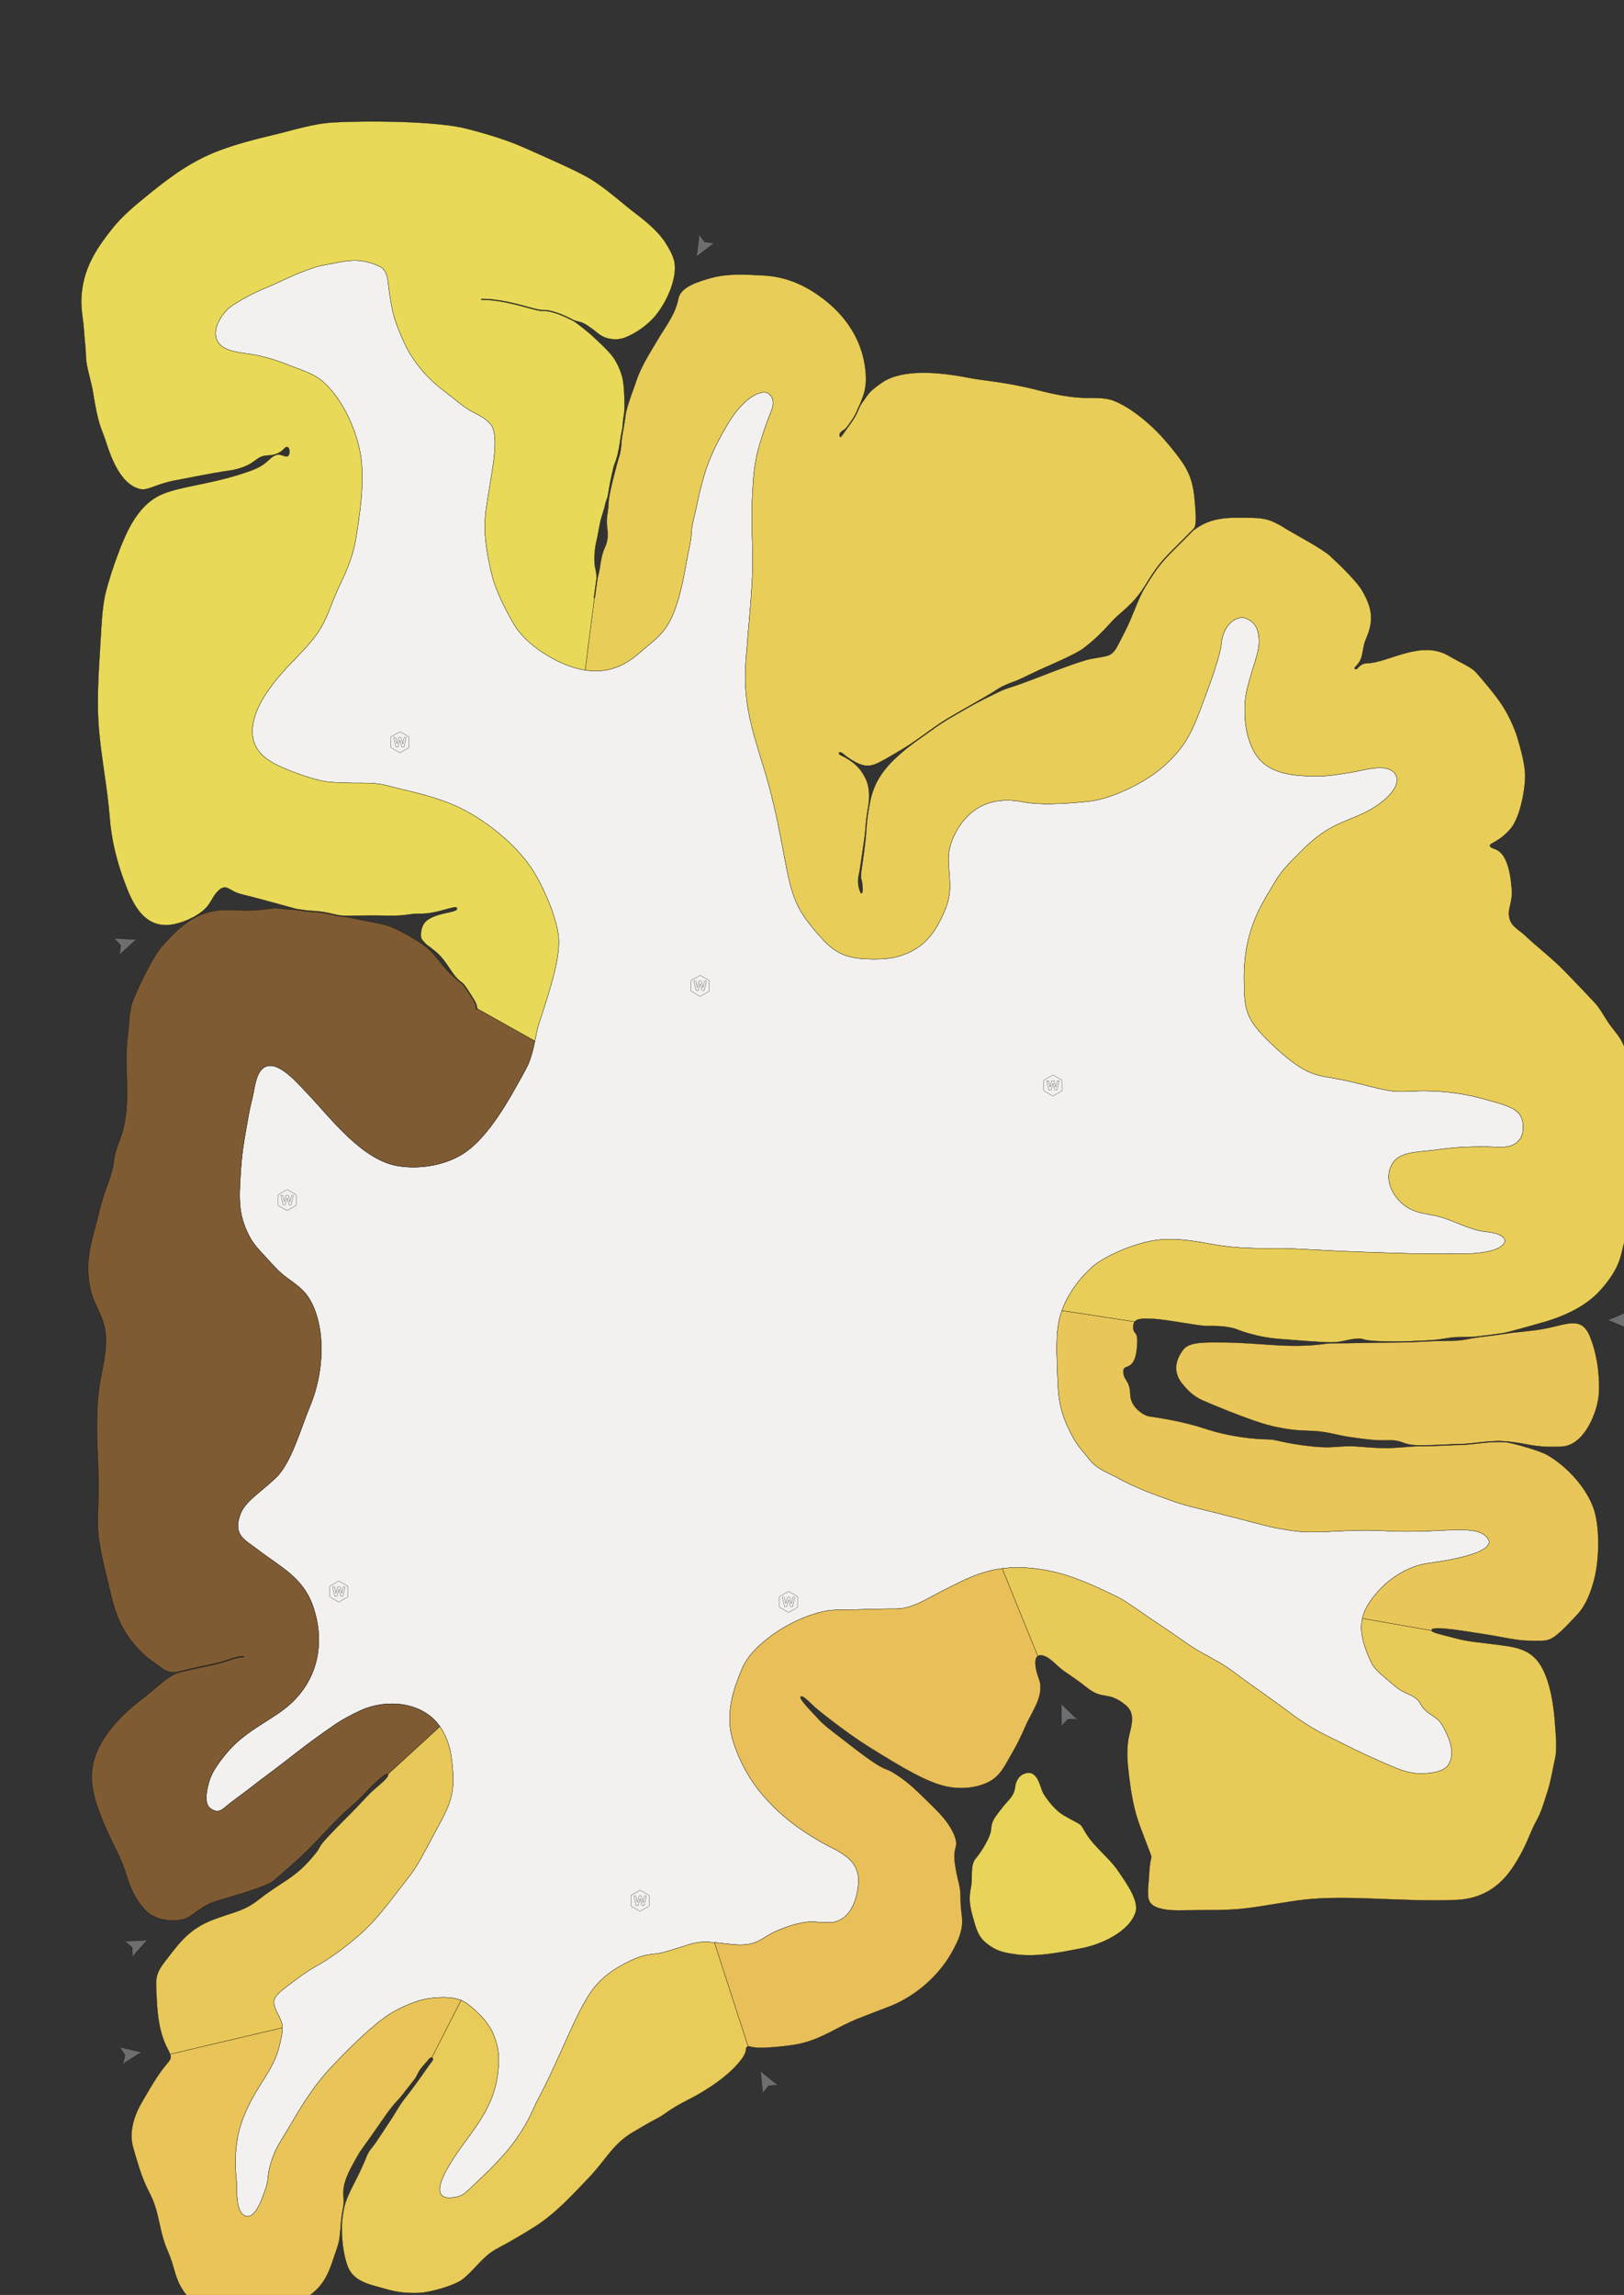 <svg xmlns="http://www.w3.org/2000/svg" viewBox="0 0 814 1150">
<rect x="0" y="0" width="814" height="1150" fill="#333333" stroke="none"/>
<g transform="scale(0.016)">
<g id="278104488" order="11" parent_id="" graphic_group_label_id="265297119" graphic_group_label="Atlas - Human" sub_image_id="102291562" transform=" scale(7.0, 7.0)"><path id="278104489" parent_id="278104488" order="1426" structure_id="9219" d="    M6792.669,4976.655c-30.576-28.499-88.667-41.333-129.334-53.333c-101.108-29.835-190.429-42.297-295.073-42.54    c-52.114-0.121-100.629,7.702-152.494-1.404c-58.533-10.277-115.792-27.2-173.783-40.599    c-128.699-29.736-160.138-14.556-260.96-90.01c-38.324-28.681-76.736-63.851-109.691-96.781    c-94.96-94.888-104.2-134.963-104-277.333c0.314-222.699,82.576-334.639,146.667-442c25.897-43.382,75.94-91.265,111.332-126.665    c42.552-42.562,87.99-80.153,141.333-108c48.196-25.161,108.692-44.47,156-70c93.306-50.353,152.033-120.277,120.667-166    c-34.931-50.905-143.021-14.69-192.268-7.021c-46.766,7.273-101.348,17.688-150.397,17.688c-96.71,0-217.846-3.976-278.667-94    c-58.301-86.295-59.094-221.631-41.333-293.333c36.406-146.973,67.447-183.327,48-261.333    c-10.322-41.398-51.721-61.657-70.667-60.667c-53.691,2.807-86.667,60.667-91.338,110.915    c-5.402,58.116-41.61,159.328-93.996,298.418c-42.738,113.474-75.687,178.009-169.831,259.834    c-92.833,80.686-242.535,143.104-324.17,152.167c-123.668,13.729-231.74,16.803-297.76,3.652    c-144.513-28.786-240.907,26.348-298.907,127.015c-28.831,50.041-39.595,96.35-37.196,142.355    c5.599,107.396,22.103,146.276-39.199,264.452c-46.36,89.374-102.4,133-188.758,157.913    c-41.722,12.036-102.066,12.42-147.513,9.946c-86.165-4.69-135.957-29.636-193.771-94.025    c-76.018-84.665-112.773-137.747-138.229-235.307c-31.437-120.482-48.584-289.32-114-508    c-27.323-91.341-57.763-179.657-74.667-274.666c-25.034-140.708-7.964-235.959-3.883-307.414    c2.801-49.051,13.416-127.014,21.883-288.586c7.312-139.51-8.726-196.273,1.333-382c3.449-63.686,7.777-122.176,24-184    c12.12-46.19,28.924-96.66,45.333-140.666c14.667-39.334,40.098-81.037,4.283-112.679    c-27.614-24.396-110.666,10.038-183.841,133.002c-47.109,79.162-83.389,150.995-108.442,237.677    c-12.604,43.607-23.567,90.756-32.667,135.333c-8.244,40.388-20.737,77.127-22.667,118.667    c-1.831,39.424-13.895,80.226-20.667,120c-21.333,125.302-48.542,243.823-100,310c-33.32,42.851-71.944,68.427-112,104    c-36.866,32.74-81.172,61.078-132,73.333c-36.602,8.825-73.958,9.142-110.69,3.424c-58.547-9.114-115.511-33.57-165.31-63.424    c-60.089-36.024-118.594-81.629-156.666-147.333c-59.563-102.793-85.388-175.826-93.333-208    c-24.912-100.882-42.529-198.967-28-300.667c22.098-154.688,55.804-289.359,31.334-360.667    c-14.347-41.809-76.658-66.37-99.333-79.333c-39.366-22.502-80.65-60.133-116.824-87.062    c-79.076-58.864-142.734-133.124-183.712-223.16c-47.253-103.825-51.924-138.299-65.463-228.446    c-6.046-40.255-3.333-90-44-108.667c-97.82-44.901-153.843-21.708-246.667-5.334c-35.968,6.344-67.628,18.401-102.667,32    c-54.975,21.338-106.554,49.207-160.433,70.763c-67.122,26.854-149.015,74.952-167.332,93.026    c-41.316,40.768-84.271,116.947-30.096,164.917c31.213,27.639,92.928,31.746,131.194,37.961    c61.237,9.943,115.86,26.441,172.968,49.729c48.208,19.657,102.144,33.952,143.578,67.028    c96.449,76.995,176.123,251.639,181.731,389.086c2.841,69.621,3.304,131.411-25.61,312.157    c-16.689,104.328-55.929,176.135-83.333,236.667c-31.919,70.506-47.364,134.362-94,199.333    c-35.241,49.098-80.287,92.692-120.667,135.333c-89.907,94.939-156.815,189.419-165.594,280.472    c-12.386,128.455,105.825,168.533,180.927,198.862c32.414,13.09,114.372,40.071,150,44c55.156,6.082,110.869,6,166.667,6    c78.984,0,100.939,11.719,154.782,24.436c102.768,24.271,209.415,49.895,303.219,100.898    c116.631,63.415,240.354,167.863,306,277.333c50.622,84.416,107.759,221.353,108.667,303.333    c1,90.323-31.838,196.916-90.666,376.668c-5.89,17.998-10.313,43.403-16.186,71.948c-8.427,40.954-19.842,88.373-42.877,129.678    c-62.972,112.916-163.421,308.948-290.938,381.708c-79.245,45.217-181.173,61.592-274,48    c-168.05-24.606-308.805-220.813-424.277-340.153c-38.937-40.238-139.764-158.348-195.723-86.514    c-23.911,30.698-27.38,85.711-37.333,124c-12.726,48.953-20.234,96.528-29.334,148.667c-8.617,49.37-15.037,89.677-19.333,140    c-2.688,31.489-5.293,74.601-6.667,106c-2.747,62.758-0.7,118.286,22.667,178c28.144,71.925,51.848,91.716,96.825,141.272    c28.31,31.192,57.434,64.079,91.406,88.521c60.394,43.452,92.044,67.337,119.317,131.411    c55.45,130.271,40.021,306.305-15.049,439.458c-45.447,109.886-84.843,257.53-154.5,324.004    c-69.136,65.973-137.631,105.016-158.892,163.687c-33.808,93.302,19.596,112.79,78.74,158.077    c99.269,76.011,199.707,122.658,244.818,247.571c59.479,164.692,26.658,344.186-122,461.334    c-82.563,65.063-185.592,105.044-269.333,208.667c-27.482,34.008-58.986,76.549-71.333,118.667    c-15.791,53.865-19.833,102.726,5.552,121.094c37.877,27.408,54.977,2.523,85.115-21.093    c25.265-19.797,75.202-55.787,100.38-75.729c44.953-35.604,107.819-80.805,146.953-111.604    c140.851-110.853,190.556-141.875,216.606-160.6c36.606-26.312,83.82-51.08,125.393-70.067    c110.805-50.608,268.937-39.295,347.333,65.333c1.768,2.359,3.489,4.763,5.181,7.19c22.785,32.701,38.641,71.381,46.467,109.223    c7.654,37.008,12.5,88.294,13.019,126.253c1.387,101.54-42.667,164.001-91.334,256.667    c-90.031,171.426-85.062,150.926-168.667,260.667c-45.692,59.977-97.893,125.941-155.333,176    c-82.758,72.124-144.806,114.111-202,146c-42.405,23.643-79.692,52.496-118,81.334c-40.001,30.11-65.966,50.742-66.458,76.599    c-0.702,36.843,34.514,70.754,37.791,109.402c0.231,2.734,0.271,5.894,0.145,9.393c-1.255,34.708-19.031,103.285-31.478,131.941    c-26.548,61.104-60.949,105.727-94,163.333c-35.146,61.258-65.813,131.155-76.923,201.026    c-15.357,96.576-5.571,150.779-3.077,190.306c2.314,36.659-3.994,122.232,31.333,147.334c34.327,24.391,63.443-24.979,81.333-70    c45.832-115.329,13.167-77.633,46.433-179.851c18.031-55.406,52.758-101.967,81.565-152.082    c58.68-102.083,114.172-187.144,187.346-264.083c132.912-139.752,223.384-217.571,286.667-250    c41.481-21.258,100.625-47.522,150.667-53.333c46.16-5.359,96.745-8.782,139.553,8.955c10.449,4.329,20.436,9.913,29.781,17.044    c46.863,35.763,94.731,83.37,116.577,139.231c13.952,35.676,21.435,66.136,21.68,104.399    c1.253,195.923-99.255,296.861-184.924,421.036c-97.829,141.801-100.989,206.108-28.667,201.333    c50.894-3.361,61.917-18.728,100.667-55.333c65.6-61.968,138.345-131.14,190-204.666c61.579-87.65,81.583-147.588,93.333-169.333    c44.667-82.667,74.882-151.296,110-228c38.288-83.628,73.251-169.2,122-247.333c48.667-78,117.768-123.479,194.565-158.826    c68.081-31.335,94.675-22.562,135.179-32.912c44.509-11.375,85.552-26.247,129.072-39.17c34.094-10.123,69.035-9.73,104.123-6.487    c36.23,3.349,72.618,9.735,108.393,10.729c88.462,2.459,107.938-35.53,170-62c40.933-17.458,82.107-32.016,126-38.666    c49.614-7.519,102.271,8.553,139.468-3.178c100.847-31.804,101.633-180.845,101.354-187.67    c-4.087-99.765-94.813-126.907-164.349-166.51c-101.186-57.629-183.823-119.545-260.274-206.953    c-61.863-70.729-108.872-157.238-136.422-244.602c-36.447-115.576-3.569-224.485,40.414-327.098    c27.142-63.323,88.343-117.66,149.258-159.624c89.896-61.931,202.256-100.254,261.698-101.338    c148.059-2.702,227.322-6.475,274.852-5.693c75.117,1.234,141.326-45.986,207.532-78.984    c88.039-43.879,164.888-87.734,270.371-101.44c58.824-7.643,126.552-5.913,210.097,10.426    c102.328,20.012,213.289,71.465,306.667,117.334c47.12,23.146,112,75.333,220.001,145.332    c37.462,24.28,75.428,53.888,112.059,77.301c58.479,37.376,127.232,67.705,182.606,109.366    c93.65,70.458,173.823,123.71,246.365,178.437c119.159,89.896,180.329,111.446,241.636,142.896    c71.783,36.824,144,70,217.326,101.176c44.95,19.111,86.639,35.331,135.083,35.326c36.534-0.004,102.313-5.012,124.544-39.016    c36.386-55.65-1.017-131.109-26.2-176.336c-20.601-36.991-53.424-43.765-81.084-72.005c-13.423-13.704-18.68-32.094-32.998-45.068    c-15.993-14.491-35.338-21.411-58.005-32.077c-24.063-11.322-48.293-33.325-68.666-50.667    c-59.333-50.505-70.274-56.505-97.334-126.667c-24.199-62.746-30.031-109.965-20.613-152.174    c7.95-35.631,26.766-67.692,54.597-102.505c78.907-98.701,178.827-134.556,229.602-142.804    c37.112-6.028,343.178-42.577,272.341-119.132c-35.222-38.063-101.659-34.679-254.178-27.062    c-36.208,1.809-73.969,2.34-111.011,2.333c-53.475-0.01-103.406-4.66-159.091-5.333c-125.021-1.51-234.636,14.082-314.957,5.402    c-44.503-4.81-98.469-13.253-141.094-23.991c-102.208-25.749-203.044-53.438-306.104-78.003    c-39.229-9.351-76.424-19.242-113.927-32.422c-84.123-29.562-166.986-58.977-245.956-102.688    c-44.692-24.737-94.945-39.624-129.375-82.632c-32.501-40.599-56.903-65.269-79.978-109.309    c-46.18-88.138-61.298-147.091-64.259-253.684c-2.667-96-12.402-202.194,12.672-286.354c1.935-6.492,4.091-12.964,6.417-19.411    c26.606-73.747,78.071-143.954,137.432-196.621c50.838-45.105,183.513-104.085,280.146-117.615    c81.881-11.465,161.27,0.48,241.334,15.334c161.13,29.89,283.595,17.73,354.687,21.198    c133.009,6.487,267.773,14.883,400.519,18.21c76.795,1.925,136.958,5.258,208.795,5.258c42.009,0,149.999,1.333,192.666,0    c128.228-4.005,167.938-36.874,166.438-58.826c-1.999-29.284-62.553-37.457-83.485-39.494    c-73.26-7.129-142.488-50.08-213.536-68.495c-41.839-10.845-87.186-12.615-128.343-34.413    c-69.917-37.028-124.732-131.178-74.998-206.274c34.889-52.674,126.736-46.827,208.59-59.163    c68.488-10.324,144.252-12.647,213.332-12c49.914,0.468,112.485,13.27,146-34    C6825.109,5064.065,6820.926,5002.993,6792.669,4976.655z" style="stroke:black;fill:#f2f1f0"/></g>
<g id="278104490" order="12" parent_id="" graphic_group_label_id="266932194" graphic_group_label="Atlas - Human Gyri" sub_image_id="102291562" transform=" scale(7.0, 7.0)"><path id="278104493" parent_id="278104490" order="6" structure_id="4054" d="    M4214.872,7119.005c-66.206,32.998-132.415,80.219-207.532,78.984c-47.529-0.781-126.793,2.991-274.852,5.693    c-59.442,1.084-171.802,39.407-261.698,101.338c-60.915,41.964-122.116,96.301-149.258,159.624    c-43.982,102.612-76.861,211.521-40.414,327.098c27.551,87.363,74.56,173.872,136.422,244.602    c76.451,87.408,159.088,149.324,260.274,206.953c69.536,39.603,160.262,66.745,164.349,166.51    c0.279,6.825-0.507,155.866-101.354,187.67c-37.198,11.73-89.854-4.341-139.468,3.178c-43.893,6.65-85.067,21.208-126,38.666    c-62.063,26.47-81.538,64.459-170,62c-35.775-0.994-72.163-7.381-108.393-10.729l150.825,465.043    c7.031-1.929,12.702,6.379,58.229,6.373c45.261-0.008,126.558-8.27,170-17.333c104.584-21.819,175.805-80.073,275.743-117.561    c25.511-9.569,93.974-36.869,120.257-46.439c100.819-36.714,216.938-120.75,286.666-243.334    c72.82-128.02,40.666-154.181,40.666-231.333c0-81.448-11.302-71.443-25.333-166.667c-12.627-85.696,25.697-69.752-9.803-143.202    c-21.616-44.724-57.42-82.61-92.699-116.89c-28.227-27.428-51.498-51.241-84.909-81.82    c-34.709-31.769-92.049-72.13-117.922-80.754c-38.334-12.778-96.096-55.921-207.333-142.667    c-34.903-27.219-73.488-54.329-103.333-88c-18.057-20.372-84.255-85.501-74.667-94.667s45.772,31.615,64.667,48    c25.446,22.066,49.2,40.157,76,60.667c54.539,41.736,109.112,81.233,166.764,117.248    c157.313,98.271,261.077,158.007,345.904,176.085c57.741,12.305,125.022,8.104,180-16.667    c60.667-27.334,80.606-78.441,109.999-128.001c23.972-40.42,44.856-84.061,63.335-126.666    c27.493-63.386,86.657-137.746,59.903-209.967c-14.231-38.416-25.394-88.919-5.316-102.563l-159.348-391.911    C4379.76,7031.271,4302.911,7075.126,4214.872,7119.005z" style="stroke:black;fill:#e8bf59"/><path id="278104497" parent_id="278104490" order="21" structure_id="4048" d="    M1924.01,8940.652c-50.042,5.811-109.185,32.075-150.667,53.333c-63.282,32.429-153.755,110.248-286.667,250    c-73.174,76.939-128.667,162-187.346,264.083c-28.807,50.115-63.534,96.676-81.565,152.082    c-33.266,102.218-0.601,64.521-46.433,179.851c-17.891,45.021-47.006,94.391-81.333,70    c-35.327-25.102-29.019-110.675-31.333-147.334c-2.495-39.526-12.281-93.729,3.077-190.306    c11.111-69.871,41.778-139.769,76.923-201.026c33.051-57.606,67.452-102.229,94-163.333    c12.446-28.656,30.223-97.233,31.478-131.941c0.05-1.386,0.066-2.701,0.063-3.975l-502.896,118.436    c1.162,3.145,1.957,5.949,2.374,8.533c3.261,20.228-16.203,27.427-56.352,86.946c-25.639,38.008-48.003,77.744-71,116.911    c-30.729,52.336-46.768,100.814-48.052,151.39c-0.925,36.438,14.072,76.842,26.386,118.365    c45.813,154.489,67.425,127.701,96.667,265.334c29.694,139.761,39.533,114.608,66,210c10.25,36.943,21.521,70.958,44.205,103.316    c54.605,77.897,172.955,111.776,265.128,106.016c96.364-6.022,197.877-25.327,262.667-63.332    c87.7-51.445,114.501-100.716,143.429-189.694c22.937-70.551,25.516-59.584,32.553-149.572c1.947-25.387,5.06-50.721,9.958-74.908    c12.358-61.016-22.479-75.397,43.248-194.973c30.596-55.662,27.879-51.856,64.509-102.109    c11.523-15.809,67.999-96.934,79.254-113.166c40.429-58.309,57.334-70.309,73.356-90.314    c18.782-23.453,36.495-47.184,55.662-71.144c17.694-22.118,14.943-28.717,30.596-50.87c9.27-13.12,29.404-33,37.968-44.972    c3.03-4.224,8.425-7.321,12.747-6.369l130.951-256.302C2020.755,8931.87,1970.17,8935.293,1924.01,8940.652z" style="stroke:black;fill:#e8c459"/><path id="278104501" parent_id="278104490" order="30" structure_id="4045" d="    M6611.765,6458.424c-30.924,3.457-62.896,7.03-94.93,7.031c-0.411,0-0.815-0.001-1.233-0.001c-10.959,0-25.881,0.729-44.704,1.648    c-29.324,1.433-69.484,3.395-115.721,3.395c-50.966,0-106.325,9.464-162.242,8.089c-85.084-2.093-116.849-9.016-158.586-8.25    c-54.791,1.005-82.717,9.004-160.416,0.917c-133.493-13.892-158.846-31.341-197.543-31.625    c-52.368-0.385-167.618-8.719-290.586-49.959c-88.128-29.559-205.593-47.854-242.002-52.709    c-24.042-3.205-84.026-40.563-85.251-96.251c-1.504-68.385-29.648-60.651-31.167-104.043    c-1.384-39.514,52.17,7.041,61.418-111.375c6.499-83.206-18.062-43.891-16.958-93.499c0.175-7.842,2.45-13.802,6.208-18.321    l-325.626-49.914c-2.326,6.447-4.482,12.919-6.417,19.411c-25.074,84.159-15.339,190.354-12.672,286.354    c2.961,106.593,18.079,165.546,64.259,253.684c23.074,44.04,47.477,68.71,79.978,109.309    c34.43,43.008,84.683,57.895,129.375,82.632c78.97,43.711,161.833,73.126,245.956,102.688    c37.503,13.18,74.697,23.071,113.927,32.422c103.061,24.564,203.896,52.254,306.104,78.003    c42.625,10.738,96.591,19.182,141.094,23.991c80.321,8.68,189.936-6.912,314.957-5.402c55.685,0.673,105.616,5.323,159.091,5.333    c37.042,0.007,74.803-0.524,111.011-2.333c152.519-7.617,218.956-11.002,254.178,27.062    c70.837,76.555-235.229,113.104-272.341,119.132c-50.774,8.248-150.694,44.103-229.602,142.804    c-27.831,34.813-46.646,66.874-54.597,102.505l310.128,54.219c-0.285-0.863-0.344-1.758-0.185-2.698    c3.667-21.696,173.543,9.783,257.867,22.48c60.651,9.134,128.839,27.173,190.589,25.88c80.876-1.693,78.209,17.64,202.519-115.712    c40.137-43.056,62.437-101.736,77.69-161.981c23.01-90.894,25.013-238.225-4.844-318.71    c-34.505-93.017-117.946-182.737-201.821-232.624c-35.544-21.141-141.924-51.313-184.606-58.811    c-5.931-0.519-11.942-0.944-18.048-1.257C6687.462,6449.964,6648.979,6454.264,6611.765,6458.424z" style="stroke:black;fill:#e8c659"/><path id="278104500" parent_id="278104490" order="33" structure_id="4039" d="    M6525.682,5997.328c-41.839,2.743-73.597,0.904-126.41,3.372c-10.255,0.479-20.692,1.008-31.249,1.543    c-38.399,1.947-78.106,3.96-116.43,3.96c-50.271,0-99.224,0.931-146.566,1.83c-47.501,0.903-96.619,1.837-147.228,1.837    c-33.362,0-85.02,17.205-236.496,8.999c-76.928-4.167-166.44-12.834-245.209-12.834c-73.824,0-152.631-5.173-181.044,32.543    c-37.312,49.529-44.509,101.027-5.959,150.335c39.417,50.417,71.049,66.597,93.959,77.001    c40.51,18.396,176.932,74.395,264.919,102.209c54.93,17.365,133.836,32.087,196.169,33.002    c98.187,1.441,125.538,18.481,198.919,28.874c51.792,7.335,109.92,16.233,161.334,14.211    c81.585-3.209,63.203,22.287,150.786,22.287c46.139,0,86.243-1.959,115.525-3.39c19.137-0.936,34.269-1.663,45.353-1.653    c0.258,0,0.521,0.001,0.779,0.001c31.814,0,63.668-3.562,94.486-7.007c37.374-4.179,76.017-8.502,114.9-6.508    c15.719,0.805,30.875,2.298,45.41,4.452l0.021-0.001c57.479,5.725,101.538,26.732,221.018,19.61    c94.855-5.654,163.173-153.82,163.999-256c0.641-79.603-10.786-161.92-41.179-236.438    c-38.128-93.483-100.527-53.949-209.354-33.676c-26.802,4.993-96.126,12.78-135.374,16.316    c-47.386,7.366-111.423,15.814-160.72,21.597C6587.534,5986.44,6553.64,5995.495,6525.682,5997.328z" style="stroke:black;fill:#e8c659"/><path id="278104496" parent_id="278104490" order="36" structure_id="4901" d="    M1264,9066.668c-3.277-38.648-38.493-72.56-37.791-109.402c0.492-25.856,26.457-46.488,66.458-76.599    c38.308-28.838,75.595-57.691,118-81.334c57.194-31.889,119.242-73.876,202-146c57.44-50.059,109.641-116.023,155.333-176    c83.604-109.741,78.636-89.241,168.667-260.667c48.667-92.666,92.721-155.127,91.334-256.667    c-0.519-37.959-5.365-89.245-13.019-126.253c-7.826-37.842-23.683-76.521-46.467-109.223l-232.725,213.494    c0.134,0.141,0.264,0.285,0.377,0.454c8.834,13.137-57.524,61.914-76.956,81.446c-27.334,27.476-54.735,58.287-82.545,86.083    c-211.311,211.213-102.29,116.945-189.333,215.333c-75.192,84.991-130.222,99.567-226.431,175.104    c-65.848,51.699-97.171,52.773-194.236,87.563c-108.57,38.912-153.153,93.633-213.333,172    c-33.759,43.963-57.027,69.944-54.816,127.183c3.752,97.147,5.72,196.462,51.828,284.208c5.084,9.676,8.722,17.051,10.967,23.131    l502.896-118.436C1264.202,9070.143,1264.14,9068.319,1264,9066.668z" style="stroke:black;fill:#e8c859"/><path id="278104492" parent_id="278104490" order="39" structure_id="4060" d="    M6117.34,7393.322c27.06,70.162,38.001,76.162,97.334,126.667c20.373,17.342,44.604,39.345,68.666,50.667    c22.667,10.666,42.012,17.586,58.005,32.077c14.318,12.975,19.575,31.364,32.998,45.068c27.66,28.24,60.483,35.014,81.084,72.005    c25.184,45.227,62.586,120.686,26.2,176.336c-22.231,34.004-88.01,39.012-124.544,39.016    c-48.444,0.005-90.133-16.215-135.083-35.326c-73.326-31.176-145.543-64.352-217.326-101.176    c-61.307-31.45-122.477-53-241.636-142.896c-72.542-54.727-152.715-107.979-246.365-178.437    c-55.374-41.661-124.127-71.99-182.606-109.366c-36.631-23.413-74.597-53.021-112.059-77.301    c-108.001-69.999-172.881-122.186-220.001-145.332c-93.378-45.869-204.339-97.322-306.667-117.334    c-83.545-16.339-151.272-18.068-210.097-10.426l159.348,391.911c3.76-2.556,8.611-3.821,14.746-3.47    c34.716,1.987,69.907,47.973,97.996,67.779c35.949,25.348,69.391,46.648,103.337,74.222c76.78,62.365,93.362,15.077,174,78.666    c44.688,35.239,32.181,82.652,19.334,133.334c-11.526,45.474-10.502,100.308-6,144.666c6.266,61.74,14.226,123.482,28.667,184    c14,58.667,34.354,106.122,54.144,159.063c35.58,95.173,17.258,23.894,11.302,143.538c-2.475,49.731-13.695,101.876,9.223,126.066    c24,25.333,78.848,29.96,120,30c38.214,0.037,103.997-1.333,142.667-1.333c161.208,0,186.49-12.238,386.665-42.002    c208.477-30.998,464,7.333,716.669-3.334c107.494-4.538,188.766-52.921,248.535-139.569    c59.233-85.873,77.539-151.11,100.797-196.433c26.822-52.269,26.815-46.483,59.81-151.563    c15.362-48.925,22.948-100.133,34.095-149.953c7.577-33.867,3.583-98.132-3.436-177.089    c-7.118-80.08-26.238-196.585-79.905-259.534c-50.396-59.112-129.778-61.279-201.231-71.193    c-46.624-6.47-102.645-10.354-147.334-22c-86.97-22.666-118.654-28.393-121.815-37.969l-310.128-54.219    C6087.309,7283.357,6093.141,7330.576,6117.34,7393.322z" style="stroke:black;fill:#e8ca59"/><path id="278104494" parent_id="278104490" order="42" structure_id="4051" d="    M3092.826,8697.078c-43.52,12.923-84.563,27.795-129.072,39.17c-40.504,10.351-67.099,1.577-135.179,32.912    c-76.797,35.348-145.899,80.826-194.565,158.826c-48.749,78.133-83.713,163.705-122,247.333    c-35.118,76.704-65.333,145.333-110,228c-11.75,21.745-31.754,81.683-93.333,169.333c-51.655,73.526-124.4,142.698-190,204.666    c-38.75,36.605-49.773,51.972-100.667,55.333c-72.322,4.775-69.162-59.532,28.667-201.333    c85.668-124.175,186.177-225.113,184.924-421.036c-0.245-38.264-7.728-68.724-21.68-104.399    c-21.846-55.861-69.714-103.469-116.577-139.231c-9.345-7.131-19.332-12.715-29.781-17.044l-130.951,256.302    c0.858,0.188,1.678,0.522,2.424,1.056c4.031,2.883,3.694,7.444-0.058,12.686c-8.557,11.961-16.168,22.272-25.435,35.388    c-15.662,22.167-32.249,46.043-47.921,67.458c-18.171,24.831-33.536,45.445-52.344,68.933    c-23.676,29.563-41.297,65.436-63.403,97.317c-11.282,16.271-53.709,82.594-65.246,98.422    c-35.708,48.986-25.678,26.146-53.45,92.525c-30.729,73.446-75.724,140.389-87.985,200.927    c-4.792,23.657-7.862,48.44-9.802,73.305c-1.39,93.419,15.167,152.906,23.472,178.052    c23.293,70.529,85.351,85.362,153.806,104.032c37.935,10.346,84.819,26.681,169.333,22.667    c52.498-2.493,158.483-32.808,194.317-60.691c52.338-40.729,86.552-97.432,144.94-131.855    c27.828-16.406,73.15-37.342,176.075-102.12c95.333-60,171.485-144.673,246.667-223.334c72-75.333,104.322-146.954,192-199.334    c39.197-23.416,77.682-45.923,118.667-67.333c28.951-15.123,44.011-35.458,133.904-80.738    c78.717-39.65,180.854-106.611,234.461-177.64c33.315-44.142,14.303-51.059,28.301-58.957c0.867-0.489,1.66-0.825,2.438-1.039    l-150.825-465.043C3161.861,8687.348,3126.92,8686.955,3092.826,8697.078z" style="stroke:black;fill:#e8cb59"/><path id="278104491" parent_id="278104490" order="45" structure_id="4029" d="    M7335.334,5196.001c-4.176-87.64-9.388-176.437-18.167-264.214c-3.969-39.688-11.253-79.898-15.167-118.453    c-5.829-57.412-22.47-100.052-30.667-124c-15.328-44.78-36.639-64.053-64.667-102c-19.2-25.995-45.616-75.359-67.333-98.667    c-46.279-49.67-89.729-95.256-137.333-144c-57.535-58.914-116.815-102.766-176.873-159.289    c-29.509-27.772-64.448-40.664-71.235-84.569c-6.373-41.224,17.231-62.181,11.441-127.475    c-3.605-40.651-9.702-88.087-27.231-125.549c-28.93-61.828-66.463-44.166-70.104-64.451c-2.055-11.45,41.254-15.71,91.877-74.857    c47.842-55.897,70.444-202.048,65.098-256.502c-4.865-49.552-19.565-103.008-33.697-150.639    c-11.275-38.002-39.698-105.903-77.942-160.002c-32.152-45.491-67.333-86.667-104.666-130    c-24.143-28.023-70.515-45.068-124.001-76.667c-125.914-74.387-269.594,30.355-366.667,32.667    c-36.598,0.871-42.788,33.22-53.333,26c-10.808-7.399,16.193-14.235,28-52c7.46-23.864,8.983-55.899,19.333-79.333    c36.115-81.771,32.233-136.125-15.333-218.667c-22.667-39.333-90.186-106.192-144.668-156.667    c-33.962-31.463-163.78-100.563-185.333-114c-92.58-57.721-104.945-56.509-233.334-56.667    c-99.306-0.121-148.254,23.879-193.006,56.999c-6.43,6.505-12.877,13.068-19.243,19.551c-14.896,15.167-30.3,30.85-44.953,45.237    c-34.201,33.578-72.967,71.636-102.722,113.935c-16.047,22.812-31.851,48.133-48.582,74.942    C5093.418,2676.987,5069.5,2756.5,5036,2822c-63.35,123.861-45.494,105.793-157.5,126.5c-34.36,6.353-169.688,57.202-187.5,64.5    c-26.546,10.877-120,46-141,53c-26.633,8.877-53.274,16.221-78,28.5c-41.308,20.514-82.503,39.027-135.724,69.518l-1.471,0.843    c-94.396,54.082-111.405,63.826-149.35,90.808c-10.59,7.531-20.733,14.714-30.55,21.665    c-17.984,12.735-34.762,24.615-51.109,36.379C4068.98,3338.768,4035.5,3365,4001,3398.5    c-77.32,75.08-99.418,140.422-111.362,210.28c-9.46,55.325-10.778,75.032-12.446,99.981    c-2.016,30.135-4.523,67.638-21.531,181.559c-5.877,39.367-1.493,38.544,1.905,55.05c0.499,2.424,7.968,51.034-2.428,51.034    c-2.621,0-3.326-1.217-4.689-4.69c-18.865-48.08-6.915-70.451-2.107-102.661c16.984-113.759,22.849-150.497,24.859-180.559    c1.676-25.064,3-44.861,12.494-100.388c8.793-51.423,3.271-96.561-13.694-128.606c-14.563-27.509-31.188-53.75-72.874-80.337    c-21.714-13.849-30.129-17.125-35.626-19.663c-15.576-7.189-9.707-19.324,5-10.5c7.5,4.5,12.764,11.999,35.5,26.5    c77.999,49.747,100.286,34.049,181.5-12.5c41-23.5,80.682-47.135,115.306-72.063c16.563-11.925,33.557-23.958,51.789-36.869    c9.814-6.95,19.955-14.131,30.543-21.66c38.104-27.096,55.139-36.855,149.679-91.019l1.472-0.843    c53.292-30.532,92.526-52.283,131.212-77.547c24.5-16,57.066-27.739,83.5-37.5c17.811-6.577,97.94-47.117,124.5-58    c12.181-4.991,140.263-60.482,173.5-85.5c46.5-35,80.97-67.815,129.5-122c34.84-38.899,92.84-71.987,144.932-155.453    c16.762-26.857,32.594-52.224,48.704-75.126c29.965-42.596,68.867-80.791,103.19-114.488    c14.628-14.361,30.019-30.031,44.902-45.186c8.57-8.727,17.287-17.602,25.914-26.282c9.188-12.802,8.316-45.953,7.188-64.798    c-6.667-111.333-13.676-166.611-68.001-242c-29.574-41.04-70.017-89.887-106.001-125.999    c-52.228-52.412-121.333-108.667-191.385-137.195c-44.145-17.978-99.878-11.539-149.282-14.139    c-53.559-2.817-117.715-14.957-189.334-33.333c-150.799-38.691-244.767-42.491-305.999-54.667    c-144.298-28.693-304.781-40.957-394.175,20.284c-20.344,13.937-43.15,30.412-59.158,49.051    c-4.034,4.696-25.329,34.661-35.902,50.027c-4.027,7.788-7.873,15.763-11.104,23.98c-8.027,20.423-20.145,41.356-37.043,63.994    c-3.048,4.084-6.345,8.571-9.804,13.278c-10.051,13.678-19.121,28.686-29.765,41.587c-1.179,1.428-3.682,1.968-5.137,0.766    c-1.313-1.083-4.417-12.571,2.946-19.934c12.322-12.323,17.161-9.04,28.731-24.788c3.465-4.715,6.769-9.21,9.822-13.302    c16.683-22.349,28.63-42.977,36.525-63.063c3.246-8.26,7.084-16.237,11.098-24.014h-0.002    c18.886-47.013,36.497-83.91,21.633-177.198c-19.333-121.333-88.967-221.668-186-295.333    c-81.372-61.776-166.236-99.624-271.333-104.667c-73.869-3.544-151.674-9.127-224,10c-67.25,17.784-142.841,42.442-152.667,93.333    c-14.01,72.563-57.908,124.859-95.146,188.501c-35.999,61.521-72.383,115.896-94.854,184.832    c-9.684,29.707-34,89.333-45.018,138.531h-0.002c-2.47,18.614-5.348,37.809-8.402,56.836c-2.606,16.234-6.774,36.273-8.735,49.664    c-5.374,36.688-1.795,45.745-10.829,81.228c-2.191,8.608-12.251,41.462-14.44,50.308c-11.04,44.615-24.671,91.074-32.79,140.999    c-2.937,18.063-2.612,33.681-4.01,46.723c-3.125,29.164-8.851,46.581-5.59,78.722c3.125,30.806,8.429,59.306-8.851,96.425    c-13.107,28.156-18.722,60.077-22.824,90.832c-2.795,20.96-9.679,40.411-11.516,54.454c-3.238,24.743-6.934,51.546-9.289,68.627    c-0.76,5.509-1.394,10.109-1.849,13.448c-0.137,1.003-0.995,1.73-1.979,1.73c-0.023,0-0.047-0.003-0.07-0.005l-41.162,320.893    c36.733,5.718,74.089,5.4,110.69-3.424c50.828-12.256,95.134-40.593,132-73.333c40.056-35.573,78.68-61.149,112-104    c51.458-66.177,78.667-184.698,100-310c6.771-39.774,18.835-80.576,20.667-120c1.93-41.539,14.422-78.279,22.667-118.667    c9.1-44.577,20.063-91.726,32.667-135.333c25.053-86.682,61.333-158.515,108.442-237.677    c73.175-122.964,156.227-157.397,183.841-133.002c35.815,31.642,10.384,73.345-4.283,112.679    c-16.409,44.006-33.214,94.476-45.333,140.666c-16.223,61.824-20.551,120.314-24,184c-10.059,185.727,5.978,242.49-1.333,382    c-8.467,161.572-19.082,239.535-21.883,288.586c-4.081,71.455-21.151,166.706,3.883,307.414    c16.904,95.009,47.343,183.325,74.667,274.666c65.416,218.68,82.564,387.517,114,508    c25.456,97.561,62.211,150.642,138.229,235.307c57.814,64.39,107.606,89.335,193.771,94.025    c45.446,2.474,105.791,2.09,147.513-9.946c86.357-24.913,142.397-68.54,188.758-157.913    c61.302-118.176,44.798-157.057,39.199-264.452c-2.398-46.005,8.365-92.315,37.196-142.355    c58-100.667,154.395-155.801,298.907-127.015c66.02,13.151,174.092,10.078,297.76-3.652    c81.635-9.062,231.337-71.481,324.17-152.167c94.145-81.825,127.093-146.36,169.831-259.834    c52.386-139.091,88.594-240.303,93.996-298.418c4.671-50.248,37.646-108.107,91.338-110.915    c18.946-0.99,60.345,19.269,70.667,60.667c19.447,78.006-11.594,114.36-48,261.333c-17.761,71.702-16.968,207.038,41.333,293.333    c60.821,90.024,181.957,94,278.667,94c49.05,0,103.632-10.414,150.397-17.688c49.247-7.67,157.337-43.884,192.268,7.021    c31.366,45.723-27.361,115.647-120.667,166c-47.308,25.53-107.804,44.839-156,70c-53.343,27.847-98.781,65.438-141.333,108    c-35.392,35.4-85.435,83.283-111.332,126.665c-64.091,107.36-146.353,219.3-146.667,442c-0.2,142.371,9.04,182.445,104,277.333    c32.955,32.93,71.367,68.1,109.691,96.781c100.822,75.454,132.261,60.273,260.96,90.01    c57.991,13.399,115.25,30.322,173.783,40.599c51.865,9.106,100.38,1.283,152.494,1.404    c104.645,0.243,193.965,12.705,295.073,42.54c40.667,12,98.758,24.834,129.334,53.333c28.257,26.338,32.44,87.411,9.333,120    c-33.515,47.27-96.086,34.468-146,34c-69.08-0.647-144.844,1.676-213.332,12c-81.854,12.336-173.701,6.489-208.59,59.163    c-49.734,75.096,5.081,169.246,74.998,206.274c41.157,21.798,86.504,23.568,128.343,34.413    c71.048,18.415,140.276,61.366,213.536,68.495c20.933,2.037,81.486,10.21,83.485,39.494    c1.499,21.952-38.211,54.821-166.438,58.826c-42.667,1.333-150.657,0-192.666,0c-71.837,0-132-3.333-208.795-5.258    c-132.745-3.327-267.51-11.723-400.519-18.21c-71.092-3.468-193.557,8.691-354.687-21.198    c-80.064-14.854-159.453-26.799-241.334-15.334c-96.634,13.53-229.309,72.51-280.146,117.615    c-59.36,52.667-110.825,122.874-137.432,196.621l325.626,49.914c14.586-17.545,51.536-13.344,74.918-12.846    c64.626,1.375,211.281,32.9,248.415,32.076c75.497-1.677,114.993,7.674,133.834,15.126c54.75,21.659,124.93,37.942,186.543,42.625    c114.584,8.708,192.121,15.418,236.037,15.418c50.57,0,77.188-15.891,124.672-16.793c28.838-0.549-2.356,13.126,169.122,13.126    c38.222,0,77.877-2.011,116.227-3.955c10.563-0.535,21.006-1.064,31.265-1.544c52.747-2.464,80.136-12.993,122.014-14.042    c18.334-0.459,66.005-0.197,88.449-2.827c33.922-3.976,74.836-9.215,112.463-14.489h-0.006    c40.664-7.343,126.131-33.207,153.974-40.546c106.646-28.108,215.364-71.882,288.675-154.582    c89.43-100.885,88.681-155.768,106.015-218.216c13.147-47.365,31.124-96.125,42.843-143.168    C7332.804,5331.371,7340.507,5304.486,7335.334,5196.001z" style="stroke:black;fill:#e8cd59"/><path id="278104499" parent_id="278104490" order="68" structure_id="4057" d="    M4857.6,8198.373c-27.552-46.052-5.65-24.423-95.6-75.707c-34.611-19.734-65.641-57.797-87.763-90.83    c-19.216-28.693-19.399-70.877-48.915-92.996c-1.029-0.771-2.047-1.497-3.053-2.178c-18.006-12.188-71.893-4.291-79.631,59.166    c-5.236,42.939-31.438,57.404-57.306,91.505c-29.873,39.383-48,56.666-50,96c-2.133,41.949-58.376,120.186-66,128    c-26.667,27.334-18.676,79.298-21.333,111.334c-2.816,33.93-19.538,65.511,3.334,146c14.47,50.921,22.192,91.623,59.333,122.666    c44.667,37.334,77.143,44.143,129.999,52.034c98.001,14.633,203.646-8.104,300.669-26.7c80-15.334,210.952-69.958,240.666-160.667    c17.328-52.899-45.789-136.946-73.333-178.667C4963.335,8308.667,4898.354,8266.496,4857.6,8198.373z" style="stroke:black;fill:#e8d459"/><path id="278104498" parent_id="278104490" order="82" structure_id="4022" d="    M1491.536,4089.586c12.485,3.102,23.268,5.781,37.192,6.815c15.001,1.115,33.365,0.681,48.105,0.475    c54.331-0.76,104.971-1.15,155.015,0c88.714,2.039,99.87-9.889,145.896-8.738c79.134,1.978,160.14-40.354,166.793-25.836    c10.089,22.015-78.767,16.57-131.079,53.572c-25.023,17.699-33.034,51.259-28.875,80.547c0.915,6.445,21.447,27.691,26.596,31.535    c33.926,25.325,50.171,36.484,74.088,66.869c29.117,36.991,43.718,70.309,71.555,93.056c2.863,2.34,5.227,4.208,7.313,5.855    c13.408,10.592,13.408,10.592,40.79,52.458l0.178,0.271c27.67,42.306,29.503,51.515,29.578,66.067l259.136,145.411    c5.873-28.544,10.295-53.95,16.186-71.948c58.828-179.752,91.666-286.346,90.666-376.668    c-0.908-81.98-58.045-218.917-108.667-303.333c-65.646-109.47-189.369-213.918-306-277.333    c-93.804-51.003-200.451-76.626-303.219-100.898c-53.843-12.716-75.798-24.436-154.782-24.436c-55.797,0-111.511,0.082-166.667-6    c-35.628-3.929-117.586-30.91-150-44c-75.103-30.329-193.313-70.407-180.927-198.862c8.779-91.053,75.687-185.533,165.594-280.472    c40.38-42.641,85.425-86.235,120.667-135.333c46.636-64.972,62.081-128.828,94-199.333    c27.404-60.532,66.644-132.339,83.333-236.667c28.914-180.746,28.451-242.536,25.61-312.157    c-5.608-137.447-85.282-312.091-181.731-389.086c-41.434-33.077-95.37-47.371-143.578-67.028    c-57.107-23.287-111.731-39.785-172.968-49.729c-38.266-6.215-99.981-10.322-131.194-37.961    c-54.175-47.971-11.221-124.15,30.096-164.917c18.317-18.074,100.21-66.172,167.332-93.026    c53.879-21.556,105.458-49.425,160.433-70.763c35.039-13.599,66.699-25.656,102.667-32    c92.824-16.374,148.847-39.567,246.667,5.334c40.667,18.667,37.954,68.412,44,108.667c13.539,90.147,18.21,124.621,65.463,228.446    c40.978,90.036,104.636,164.295,183.712,223.16c36.174,26.929,77.458,64.56,116.824,87.062    c22.676,12.962,84.986,37.524,99.333,79.333c24.47,71.308-9.236,205.979-31.334,360.667c-14.528,101.699,3.089,199.784,28,300.667    c7.945,32.173,33.771,105.206,93.333,208c38.072,65.704,96.577,111.308,156.666,147.333    c49.798,29.854,106.762,54.311,165.31,63.424l41.162-320.893c-0.067-0.002-0.134-0.004-0.202-0.014    c-1.094-0.149-1.861-1.157-1.711-2.251c0.455-3.34,1.09-7.943,1.85-13.455c2.337-16.951,5.996-43.487,9.214-68.054    c2.933-22.388-3.832-46.6-5.874-56.809c-6.056-30.278-1.594-81.522,5.589-111.794c6.521-27.483,11.465-59.207,16.769-84.313    c6.987-33.073,17.42-55.939,23.291-84.777c3.594-17.656,9.187-22.541,12.111-40.525c8.136-50.033,14.088-80.583,25.154-125.304    c2.192-8.858,8.296-23.036,11.029-31.494c11.796-36.514,16.235-70.834,21.578-107.316c1.965-13.417,7.688-32.003,8.385-48.444    c0.851-20.085,3.701-38.585,6.834-56.002l0,0c3.51-40.634-0.843-127.471-7.762-155.174c-8.703-34.844-26.612-76.087-51.005-105.01    c-23.48-27.841-53.722-55.117-81.056-81.117c-13.328-12.677-61.924-52.604-85.038-67.756    c-63.768-33.64-109.308-48.211-144.943-46.713c-10.533,0.439-39.057-7.406-69.263-15.711c-15.34-4.218-31.203-8.58-44.016-11.615    c-47.775-11.32-99.121-22.372-155.306-22.372c-1.104,0-2-0.896-2-2s0.896-2,2-2c56.617,0,108.223,11.105,156.228,22.48    c12.882,3.052,28.78,7.423,44.154,11.65c28.579,7.858,58.137,15.976,68.035,15.572c36.138-1.519,81.95,12.999,145.763,46.534    l0.001-0.004c32.746,12.324,29.271-3.641,109.101,60.044c29.95,23.892,78.171,32.636,117.95,17.226    c39.934-15.47,76.653-40.018,109.333-69.333c70.468-63.214,128.993-196.484,111.84-272.064    c-6.446-28.393-23.527-58.378-39.841-83.937c-40-62.666-120.058-119.745-149.333-142.666c-72.882-57.066-135.715-117.13-218-160    c-82.782-43.128-168-78.667-256.681-118.727c-86.427-39.041-178.114-65.776-269.327-89.259    c-113.992-29.348-392.614-37.057-587.99-27.348c-97.331,4.836-182.902,34.981-281.333,58    c-78.432,18.342-157.037,39.366-232.667,67.333c-64.781,23.955-130.752,59.687-188,98.667    c-48.826,33.246-97.32,71.667-142.667,108.667c-51.386,41.927-106.012,87.793-147.764,140.061    c-77.63,97.184-133.701,185.441-140.236,312.606c-2.606,50.704,9.115,101.241,12,149.333c2.315,38.601,7.985,79.172,8.667,118    c0.667,38,24,108.667,30.667,150.667c25.839,162.79,38.121,161.693,58,224c23.94,75.033,67.829,196.478,156.841,214.175    c32.815,6.524,71.057-25.057,161.826-40.842c30.667-5.333,155.089-31.633,236-42.667c29.333-4,69.093-15.604,96-32.667    c27.333-17.333,38.726-33.724,72.667-34.667c63.948-1.776,74.366-37.446,86-38c18.016-0.858,16.682,42.878,0,42    c-24.273-1.277-37.337-25.58-80.667,16.667c-30.593,29.828-65.157,42.782-106.667,56.667    c-156.706,52.419-284.307,59.581-368.667,95.333c-60.295,25.555-102.667,72.666-138,132.667    c-50.105,85.083-110.289,270.11-122,336.667c-9.866,56.069-12.802,115.724-16,172.667c-7.15,127.321-18.338,256.779-9.992,384.154    c9.149,139.615,39.207,280.395,49.991,419.846c7.657,99.009,30.041,191.172,64.495,284.363    c32.179,87.038,83.642,222.086,222.838,194.304c50.255-10.034,119.591-41.306,152-82.667    c17.291-22.066,29.288-54.225,52.716-72.43c33.937-26.371,43.625,7.714,97.588,20.708c76.36,18.387,193.69,51.72,244.958,65.461    c23.331,3.859,46.312,7.43,62.852,8.334C1444.11,4077.804,1470.407,4084.337,1491.536,4089.586z" style="stroke:black;fill:#e8d959"/><path id="278104495" parent_id="278104490" order="101" structure_id="4222" d="    M1963.334,7717.333C1884.938,7612.705,1726.805,7601.392,1616,7652c-41.573,18.987-88.787,43.756-125.393,70.067    c-26.05,18.725-75.755,49.747-216.606,160.6c-39.134,30.8-102,76-146.953,111.604c-25.179,19.942-75.116,55.933-100.38,75.729    c-30.138,23.616-47.237,48.501-85.115,21.093c-25.385-18.368-21.342-67.229-5.552-121.094    c12.347-42.118,43.852-84.659,71.333-118.667c83.741-103.623,186.77-143.604,269.333-208.667    c148.658-117.148,181.479-296.642,122-461.334c-45.112-124.913-145.55-171.561-244.818-247.571    c-59.145-45.287-112.548-64.775-78.74-158.077c21.261-58.671,89.756-97.714,158.892-163.687    c69.657-66.474,109.053-214.118,154.5-324.004c55.07-133.153,70.5-309.187,15.049-439.458    c-27.273-64.074-58.924-87.959-119.317-131.411c-33.973-24.442-63.097-57.329-91.406-88.521    c-44.977-49.557-68.681-69.348-96.825-141.272c-23.367-59.714-25.414-115.242-22.667-178c1.374-31.399,3.979-74.512,6.667-106    c4.296-50.323,10.716-90.63,19.333-140c9.1-52.139,16.608-99.714,29.334-148.667c9.953-38.289,13.422-93.302,37.333-124    c55.959-71.834,156.786,46.275,195.723,86.514c115.472,119.34,256.227,315.547,424.277,340.153    c92.826,13.592,194.754-2.784,274-48c127.516-72.76,227.965-268.792,290.938-381.708c23.035-41.305,34.45-88.725,42.877-129.678    l-259.136-145.411c0.002,0.376,0.003,0.753,0.003,1.137c0,1.104-0.896,2-2,2s-2-0.896-2-2c0-13.402,0-20.784-28.929-65.015    l-0.178-0.271c-27.025-41.321-27.025-41.321-39.922-51.509c-2.098-1.657-4.475-3.536-7.364-5.896    c-41.54-33.945-66.168-63.236-84.601-86.655c-44.662-56.74-62.02-67.29-81.307-81.687c-5.154-3.847-110.293-71.797-167.553-85.486    c-48.345-11.558-99.164-19.377-148.556-30.395c-14.402-3.213-28.812-5.248-43.842-6.364c-14.264-1.06-25.199-3.776-37.861-6.922    c-20.966-5.208-47.059-11.691-102.678-14.732c-16.508-0.903-39.21-4.407-62.318-8.222l0,0    c-34.912-1.847-55.505-2.806-80.912-6.513c-23.638-3.449-68.003,9.333-141.333,9.333c-48.999,0-101.042-6.156-147.456,2.7    c-98.827,18.855-166.58,84.284-232.533,159.614c-45.556,52.033-121.86,219.337-132.099,252.095    c-14.198,45.423-13.003,96.938-19.396,144.014c-19.938,146.843,18.736,296.538-26.516,440.91    c-14.779,47.152-30.833,74.185-36.667,126.667c-5.585,50.25-31.454,107.348-46.667,156c-15.064,48.178-25.473,98.338-39.333,148    c-27.716,99.313-40.588,183.709-12.833,284.206c12.612,45.667,42.564,90.6,54.833,137.127    c24.141,91.557-4.027,177.651-18.327,267.243c-12.151,76.144-16.07,184.012-10.34,297.424    c11.755,232.627-1.179,260.22,1.649,338.406c3.575,98.789,35.783,207.153,57.996,304.151    c25.118,109.687,65.021,192.776,147.688,270.11c22.419,20.973,51.565,39.049,76,58c17.714,13.739,44.666,27.999,76.83,20.008    c39.409-9.682,83.283-20.343,125.243-28.57c59.161-11.6,87.938-21.543,108.95-28.803c20.085-6.94,33.354-11.525,59.186-12.756    c1.113-0.041,2.041,0.8,2.093,1.903c0.053,1.103-0.799,2.04-1.902,2.093c-25.258,1.203-38.311,5.713-58.069,12.54    c-21.124,7.299-50.053,17.294-109.487,28.948c-41.693,8.175-85.325,18.77-124.562,28.407    c-54.883,20.329-74.519,50.239-170.947,124.95c-100.985,78.241-195.872,183.793-213.165,299.37    c-14.501,96.914,25.419,188.527,62.5,275.908c29.644,69.854,67.53,129.632,88.667,202    c18.037,61.755,45.467,122.601,94.038,167.894c44.881,41.853,144.78,52.845,193.962,18.106    c58.029-40.987,71.938-52.741,123.333-68.667c47.333-14.667,216.148-60.926,248.658-88.695    c196.187-167.583,173.54-164.342,298.788-288.188c31.908-31.551,70.672-61.586,101.222-94.448    c30.652-32.973,100.829-104.784,111.123-93.984l232.725-213.494C1966.823,7722.096,1965.102,7719.692,1963.334,7717.333z" style="stroke:black;fill:#7f5b33"/></g>
<g id="278104511" order="13" parent_id="" graphic_group_label_id="266932197" graphic_group_label="Atlas - Human Hotspots" sub_image_id="102291562" transform=" scale(7.0, 7.0)"><path id="278104516" parent_id="278104511" order="1466" structure_id="9241" d="M1555.394,7095.828    l-37.023-21.375c-1.076-0.623-2.82-0.623-3.896,0l-37.023,21.375c-1.076,0.621-1.947,2.133-1.947,3.375v42.75    c0,1.244,0.871,2.754,1.947,3.375l37.023,21.375c1.076,0.619,2.82,0.619,3.896,0l37.023-21.375    c1.076-0.621,1.949-2.131,1.949-3.375v-42.75C1557.343,7097.961,1556.47,7096.449,1555.394,7095.828z M1544.251,7100.561    l-9.721,40.033c-0.195,0.807-1.025,1.459-1.854,1.459h-6.199c-0.828,0-1.674-0.648-1.887-1.449l-7.783-29.211    c-0.213-0.801-0.559-0.801-0.771,0l-7.754,29.211c-0.213,0.801-1.057,1.449-1.885,1.449h-6.404c-0.828,0-1.656-0.654-1.85-1.459    l-9.557-40.031c-0.191-0.805,0.324-1.457,1.152-1.457h5.877c0.828,0,1.643,0.654,1.82,1.465l5.832,26.57    c0.178,0.807,0.494,0.816,0.707,0.016l7.08-26.604c0.213-0.801,1.059-1.447,1.887-1.447h7.313c0.828,0,1.662,0.65,1.863,1.453    l6.801,27.09c0.201,0.805,0.51,0.799,0.688-0.01l5.947-27.068c0.178-0.811,0.993-1.465,1.822-1.465h5.73    C1543.935,7099.105,1544.448,7099.756,1544.251,7100.561z" style="stroke:black;fill:#f2f1f0"/><path id="278104517" parent_id="278104511" order="1466" structure_id="9241" d="M1323.953,5344.519    l-37.023-21.375c-1.077-0.623-2.82-0.623-3.896,0l-37.023,21.375c-1.076,0.621-1.947,2.133-1.947,3.375v42.75    c0,1.244,0.871,2.754,1.947,3.375l37.023,21.375c1.076,0.619,2.82,0.619,3.896,0l37.023-21.375    c1.076-0.621,1.949-2.131,1.949-3.375v-42.75C1325.902,5346.651,1325.029,5345.14,1323.953,5344.519z M1312.81,5349.251    l-9.721,40.033c-0.196,0.807-1.025,1.459-1.854,1.459h-6.199c-0.828,0-1.674-0.648-1.887-1.449l-7.783-29.211    c-0.213-0.801-0.559-0.801-0.771,0l-7.754,29.211c-0.213,0.801-1.057,1.449-1.885,1.449h-6.404c-0.828,0-1.656-0.654-1.85-1.459    l-9.557-40.031c-0.191-0.805,0.324-1.457,1.152-1.457h5.877c0.828,0,1.643,0.654,1.82,1.465l5.832,26.57    c0.178,0.807,0.494,0.816,0.707,0.016l7.08-26.604c0.213-0.801,1.059-1.447,1.887-1.447h7.313c0.828,0,1.662,0.65,1.863,1.453    l6.8,27.09c0.202,0.805,0.51,0.799,0.688-0.01l5.947-27.068c0.178-0.811,0.993-1.465,1.822-1.465h5.73    C1312.494,5347.796,1313.007,5348.446,1312.81,5349.251z" style="stroke:black;fill:#f2f1f0"/><path id="278104515" parent_id="278104511" order="1472" structure_id="265505050" d="M3172.362,4385.994    l-37.023-21.375c-1.076-0.623-2.82-0.623-3.896,0l-37.023,21.375c-1.076,0.621-1.947,2.133-1.947,3.375v42.75    c0,1.244,0.871,2.754,1.947,3.375l37.023,21.375c1.076,0.619,2.82,0.619,3.896,0l37.023-21.375    c1.076-0.621,1.949-2.131,1.949-3.375v-42.75C3174.311,4388.126,3173.438,4386.615,3172.362,4385.994z M3161.219,4390.726    l-9.721,40.033c-0.195,0.807-1.025,1.459-1.854,1.459h-6.199c-0.828,0-1.674-0.648-1.887-1.449l-7.783-29.211    c-0.213-0.801-0.559-0.801-0.771,0l-7.754,29.211c-0.213,0.801-1.057,1.449-1.885,1.449h-6.404c-0.828,0-1.656-0.654-1.85-1.459    l-9.557-40.031c-0.191-0.805,0.324-1.457,1.152-1.457h5.877c0.828,0,1.643,0.654,1.82,1.465l5.832,26.57    c0.178,0.807,0.494,0.816,0.707,0.016l7.08-26.604c0.213-0.801,1.059-1.447,1.887-1.447h7.313c0.828,0,1.662,0.65,1.863,1.453    l6.801,27.09c0.201,0.805,0.51,0.799,0.688-0.01l5.947-27.068c0.178-0.811,0.993-1.465,1.822-1.465h5.73    C3160.903,4389.271,3161.417,4389.921,3161.219,4390.726z" style="stroke:black;fill:#f2f1f0"/><path id="278104512" parent_id="278104511" order="1550" structure_id="265505242" d="M2903.647,8479.264    l-37.023-21.375c-1.076-0.623-2.82-0.623-3.896,0l-37.023,21.375c-1.076,0.621-1.947,2.133-1.947,3.375v42.75    c0,1.244,0.871,2.754,1.947,3.375l37.023,21.375c1.076,0.619,2.82,0.619,3.896,0l37.023-21.375    c1.076-0.621,1.949-2.131,1.949-3.375v-42.75C2905.596,8481.396,2904.723,8479.885,2903.647,8479.264z M2892.504,8483.996    l-9.721,40.033c-0.195,0.807-1.025,1.459-1.854,1.459h-6.199c-0.828,0-1.674-0.648-1.887-1.449l-7.783-29.211    c-0.213-0.801-0.559-0.801-0.771,0l-7.754,29.211c-0.213,0.801-1.057,1.449-1.885,1.449h-6.404c-0.828,0-1.656-0.654-1.85-1.459    l-9.557-40.031c-0.191-0.805,0.324-1.457,1.152-1.457h5.877c0.828,0,1.643,0.654,1.82,1.465l5.832,26.57    c0.178,0.807,0.494,0.816,0.707,0.016l7.08-26.604c0.213-0.801,1.059-1.447,1.887-1.447h7.313c0.828,0,1.662,0.65,1.863,1.453    l6.801,27.09c0.201,0.805,0.51,0.799,0.688-0.01l5.947-27.068c0.178-0.811,0.993-1.465,1.822-1.465h5.73    C2892.188,8482.541,2892.702,8483.191,2892.504,8483.996z" style="stroke:black;fill:#f2f1f0"/><path id="278104514" parent_id="278104511" order="1593" structure_id="9282" d="M4751.187,4831.705    l-37.023-21.375c-1.076-0.623-2.82-0.623-3.896,0l-37.023,21.375c-1.076,0.621-1.947,2.133-1.947,3.375v42.75    c0,1.244,0.871,2.754,1.947,3.375l37.023,21.375c1.076,0.619,2.82,0.619,3.896,0l37.023-21.375    c1.076-0.621,1.949-2.131,1.949-3.375v-42.75C4753.136,4833.837,4752.263,4832.326,4751.187,4831.705z M4740.044,4836.437    l-9.721,40.033c-0.195,0.807-1.025,1.459-1.854,1.459h-6.199c-0.828,0-1.674-0.648-1.887-1.449l-7.783-29.211    c-0.213-0.801-0.559-0.801-0.771,0l-7.754,29.211c-0.213,0.801-1.057,1.449-1.885,1.449h-6.404c-0.828,0-1.656-0.654-1.85-1.459    l-9.557-40.031c-0.191-0.805,0.324-1.457,1.152-1.457h5.877c0.828,0,1.643,0.654,1.82,1.465l5.832,26.57    c0.178,0.807,0.494,0.816,0.707,0.016l7.08-26.604c0.213-0.801,1.059-1.447,1.887-1.447h7.313c0.828,0,1.662,0.65,1.863,1.453    l6.801,27.09c0.201,0.805,0.51,0.799,0.688-0.01l5.947-27.068c0.178-0.811,0.993-1.465,1.822-1.465h5.73    C4739.728,4834.982,4740.241,4835.632,4740.044,4836.437z" style="stroke:black;fill:#f2f1f0"/><path id="278104513" parent_id="278104511" order="1593" structure_id="9282" d="M1828.709,3296.012    l-37.023-21.375c-1.076-0.623-2.82-0.623-3.896,0l-37.023,21.375c-1.076,0.621-1.947,2.133-1.947,3.375v42.75    c0,1.244,0.871,2.754,1.947,3.375l37.023,21.375c1.076,0.619,2.82,0.619,3.896,0l37.023-21.375    c1.076-0.621,1.949-2.131,1.949-3.375v-42.75C1830.659,3298.145,1829.786,3296.633,1828.709,3296.012z M1817.567,3300.744    l-9.721,40.033c-0.195,0.807-1.025,1.459-1.854,1.459h-6.199c-0.828,0-1.674-0.648-1.887-1.449l-7.783-29.211    c-0.213-0.801-0.559-0.801-0.771,0l-7.754,29.211c-0.213,0.801-1.057,1.449-1.885,1.449h-6.404c-0.828,0-1.656-0.654-1.85-1.459    l-9.557-40.031c-0.191-0.805,0.324-1.457,1.152-1.457h5.877c0.828,0,1.643,0.654,1.82,1.465l5.832,26.57    c0.178,0.807,0.494,0.816,0.707,0.016l7.08-26.604c0.213-0.801,1.059-1.447,1.887-1.447h7.313c0.828,0,1.662,0.65,1.863,1.453    l6.801,27.09c0.201,0.805,0.51,0.799,0.688-0.01l5.947-27.068c0.178-0.811,0.993-1.465,1.822-1.465h5.73    C1817.25,3299.289,1817.764,3299.939,1817.567,3300.744z" style="stroke:black;fill:#f2f1f0"/><path id="278104518" parent_id="278104511" order="1599" structure_id="9285" d="M3568.062,7142.418    l-37.023-21.375c-1.076-0.623-2.82-0.623-3.896,0l-37.023,21.375c-1.076,0.621-1.947,2.133-1.947,3.375v42.75    c0,1.244,0.871,2.754,1.947,3.375l37.023,21.375c1.076,0.619,2.82,0.619,3.896,0l37.023-21.375    c1.076-0.621,1.949-2.131,1.949-3.375v-42.75C3570.011,7144.551,3569.138,7143.039,3568.062,7142.418z M3556.919,7147.15    l-9.721,40.033c-0.195,0.807-1.025,1.459-1.854,1.459h-6.199c-0.828,0-1.674-0.648-1.887-1.449l-7.783-29.211    c-0.213-0.801-0.559-0.801-0.771,0l-7.754,29.211c-0.213,0.801-1.057,1.449-1.885,1.449h-6.404c-0.828,0-1.656-0.654-1.85-1.459    l-9.557-40.031c-0.191-0.805,0.324-1.457,1.152-1.457h5.877c0.828,0,1.643,0.654,1.82,1.465l5.832,26.57    c0.178,0.807,0.494,0.816,0.707,0.016l7.08-26.604c0.213-0.801,1.059-1.447,1.887-1.447h7.313c0.828,0,1.662,0.65,1.863,1.453    l6.801,27.09c0.201,0.805,0.51,0.799,0.688-0.01l5.947-27.068c0.178-0.811,0.993-1.465,1.822-1.465h5.73    C3556.603,7145.695,3557.116,7146.346,3556.919,7147.15z" style="stroke:black;fill:#f2f1f0"/></g>
<g id="278104502" order="14" parent_id="" graphic_group_label_id="266932196" graphic_group_label="Atlas - Human Sulci" sub_image_id="102291562" transform=" scale(7.0, 7.0)"><path id="278104508" parent_id="278104502" order="1770" structure_id="9364" d="M536.969,4270.014c0.425,0.409,2.492-41.179,2.492-41.179    s-28.213-29.738-27.903-30.398c0.311-0.66,97.493,4.897,97.521,5.683C609.106,4204.905,536.544,4269.605,536.969,4270.014z" style="stroke:black;fill:#6d6e70"/><path id="278104507" parent_id="278104502" order="1770" structure_id="9364" d="M593.137,8754.379c0.466,0.361-1.893-41.212-1.893-41.212    s-31.21-26.575-30.971-27.265c0.238-0.69,97.461-5.478,97.573-4.699C657.958,8681.981,592.671,8754.018,593.137,8754.379z" style="stroke:black;fill:#6d6e70"/><path id="278104506" parent_id="278104502" order="1773" structure_id="9357" d="M7286.885,5868.026c-0.264-0.527-16.125,37.973-16.125,37.973    s16.639,37.463,16.125,37.981s-90.236-37.231-90-37.981S7287.148,5868.554,7286.885,5868.026z" style="stroke:black;fill:#6d6e70"/><path id="278104509" parent_id="278104502" order="1774" structure_id="9367" d="M549.95,9234.711c0.35,0.475,9.418-40.166,9.418-40.166    s-22.779-34.079-22.361-34.678c0.418-0.6,95.261,21.311,95.155,22.089C632.058,9182.736,549.6,9234.236,549.95,9234.711z" style="stroke:black;fill:#6d6e70"/><path id="278104505" parent_id="278104502" order="1777" structure_id="9361" d="M1582.107,10369.428c0.485-0.336-39.855-10.652-39.855-10.652    s-34.766,21.719-35.351,21.283c-0.585-0.437,24.235-94.56,25.011-94.431    C1532.688,10285.757,1581.622,10369.762,1582.107,10369.428z" style="stroke:black;fill:#6d6e70"/><path id="278104504" parent_id="278104502" order="1778" structure_id="9360" d="M4820.594,7692.188c0.381-0.448-41.255,0.047-41.255,0.047    s-27.944,29.991-28.623,29.722s-1.113-97.608-0.331-97.686C4751.168,7624.195,4820.211,7692.639,4820.594,7692.188z" style="stroke:black;fill:#6d6e70"/><path id="278104503" parent_id="278104502" order="1778" structure_id="9360" d="M3480.389,9328.428c0.338-0.483-41.069,3.9-41.069,3.9    s-25.022,32.469-25.723,32.264c-0.701-0.205-10.223-97.078-9.452-97.228C3404.918,9267.215,3480.051,9328.911,3480.389,9328.428z" style="stroke:black;fill:#6d6e70"/><path id="278104510" parent_id="278104502" order="1782" structure_id="9356" d="M3129.517,1050.06c-0.588-0.034,24.878,32.909,24.878,32.909    s40.771,4.254,40.964,4.958s-77.262,59.661-77.794,59.082C3117.033,1146.431,3130.106,1050.095,3129.517,1050.06z" style="stroke:black;fill:#6d6e70"/></g>
</g>
</svg>